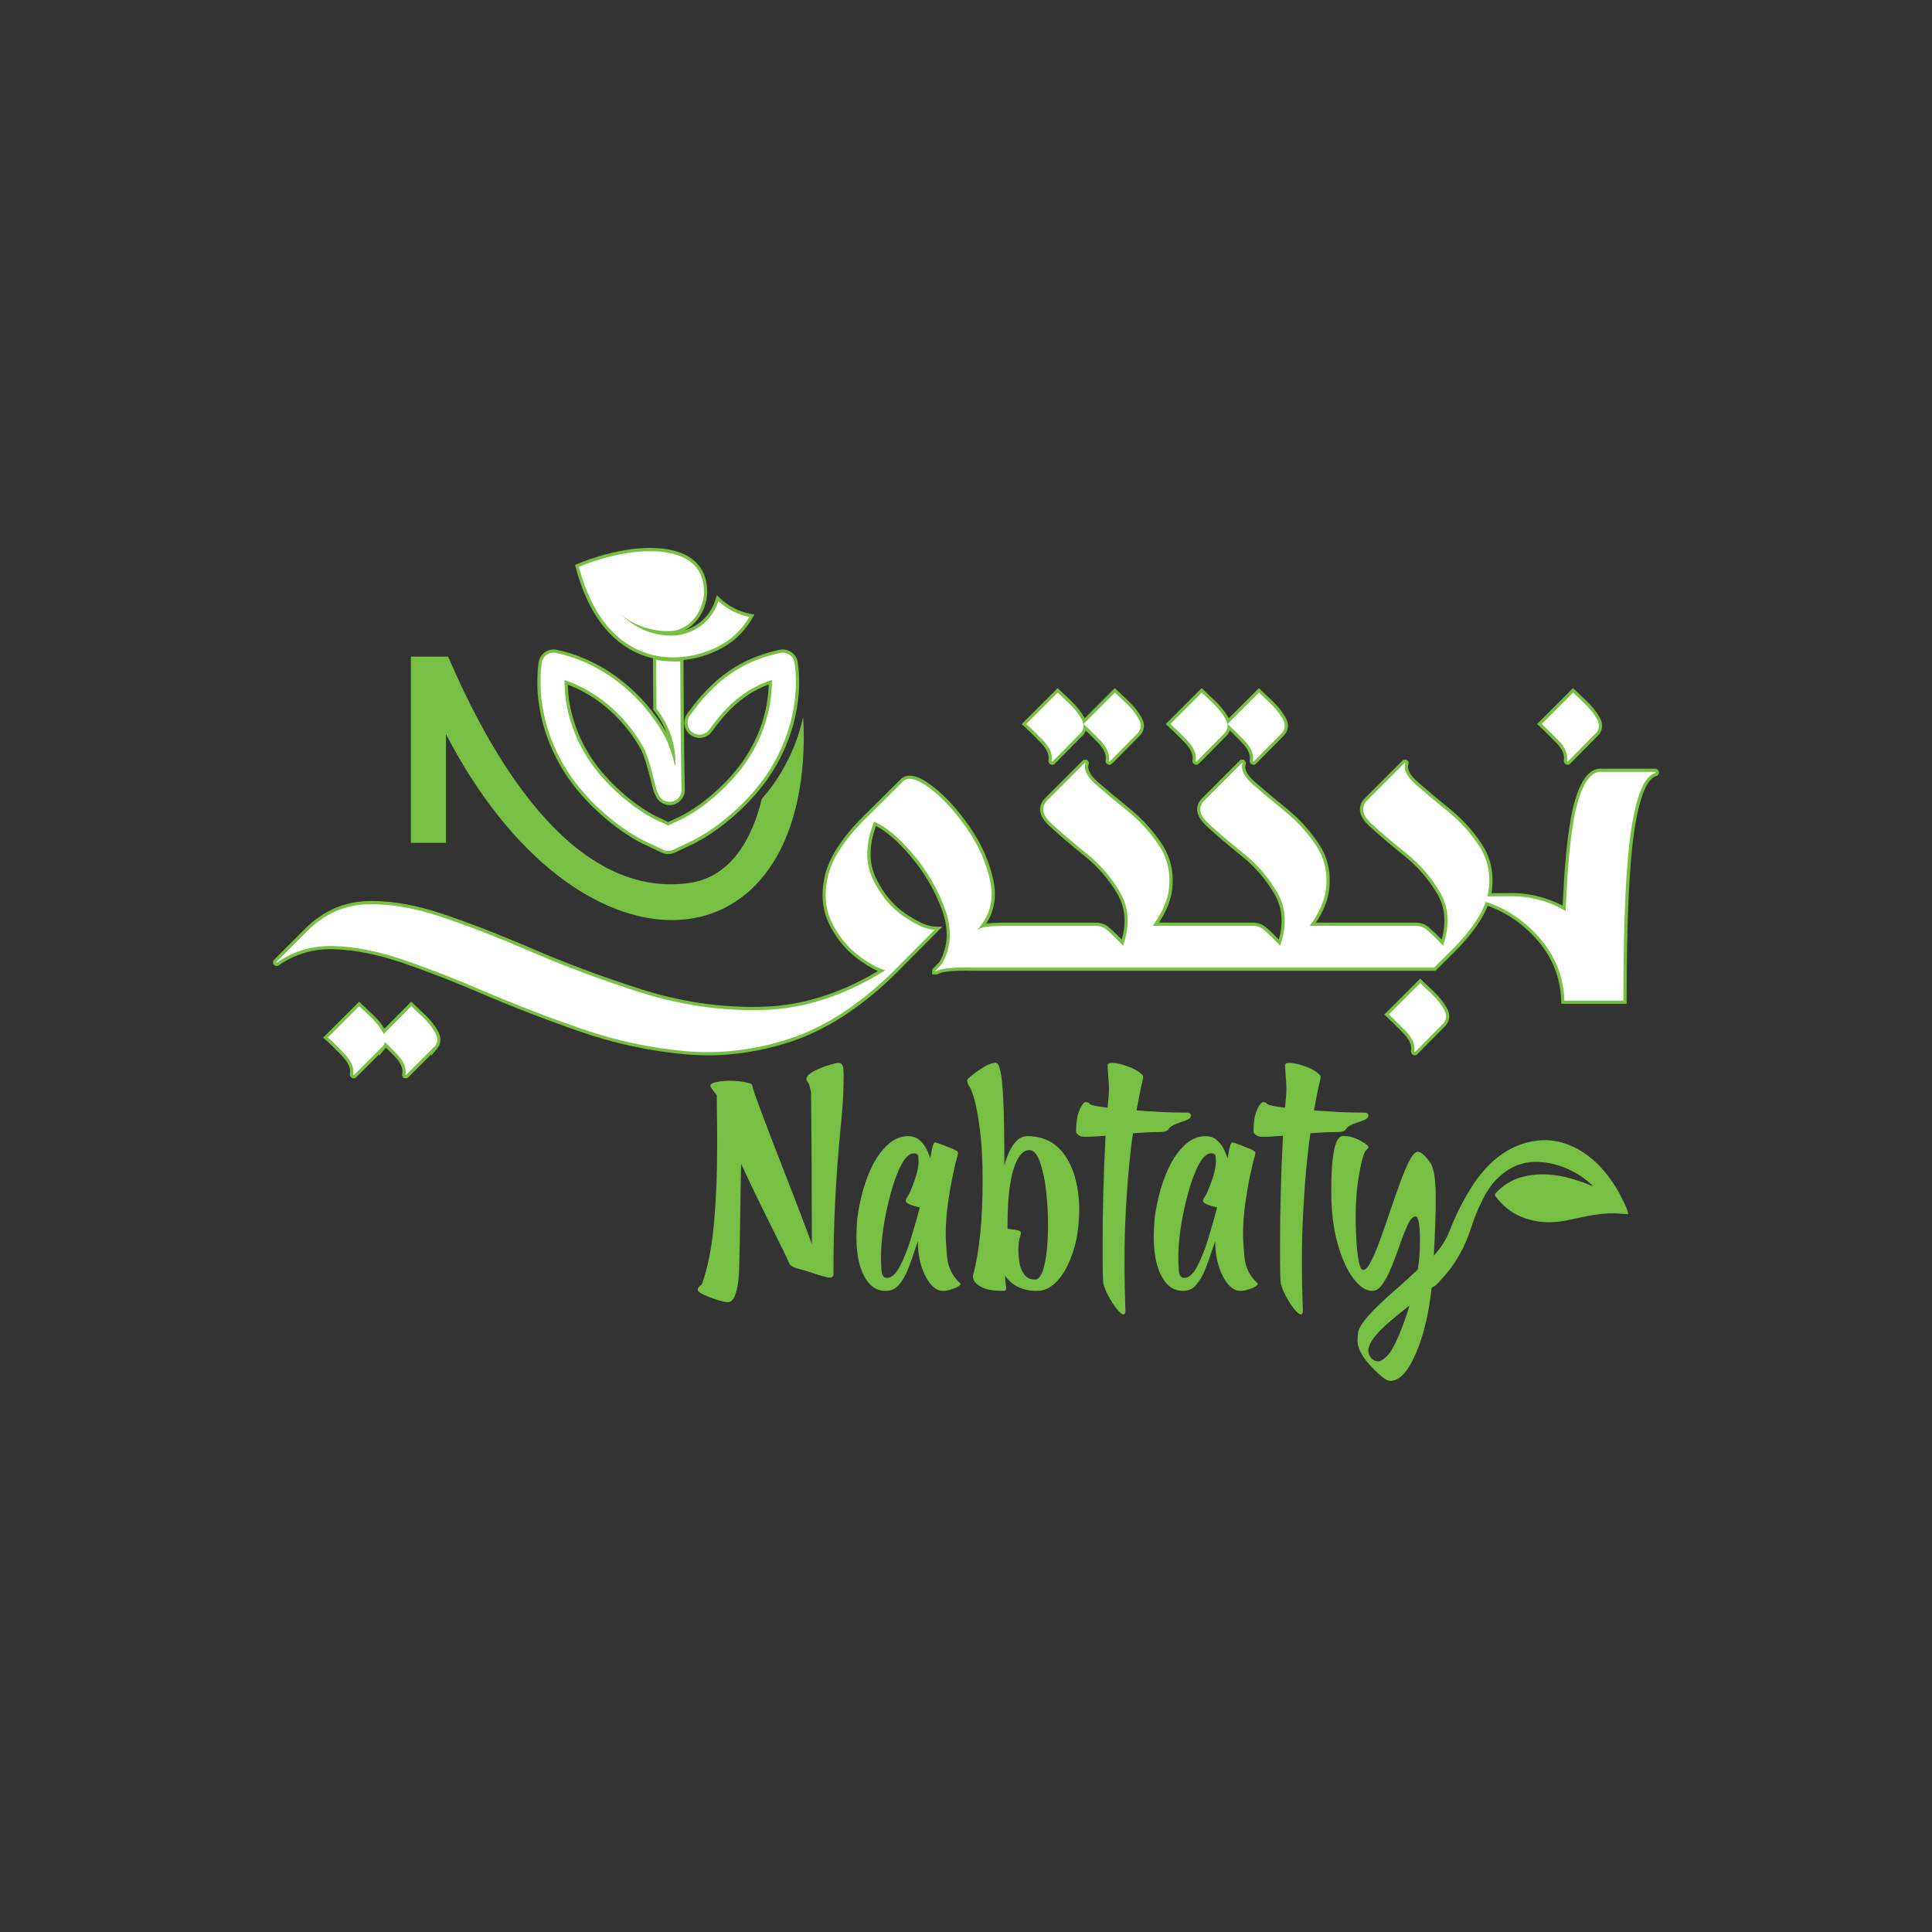 <?xml version="1.0" encoding="UTF-8"?>
<svg xmlns="http://www.w3.org/2000/svg" version="1.1" viewBox="0 0 1200 1200">
  <rect x="0" y="0" width="1200" height="1200" fill="#333333" stroke="none"/>
  <defs>
    <style>
      .cls-1, .cls-2 {
        fill: #fff;
      }

      .cls-3, .cls-4 {
        fill: #78c044;
      }

      .cls-2, .cls-4 {
        fill-rule: evenodd;
      }
    </style>
  </defs>
  <!-- Generator: Adobe Illustrator 28.7.1, SVG Export Plug-In . SVG Version: 1.2.0 Build 142)  -->
  <g>
    <g id="Layer_1">
      <g>
        <path class="cls-4" d="M418.16,410.3c-3.41,0-6.8-.3-10.07-.89-9.9-1.79-18.8-6.21-26.44-13.12-10.86-9.83-18.95-24.54-24.04-43.73l-.45-1.69,1.61-.67c2.94-1.22,13.52-5.41,26.19-7.93,4.46-.89,11.33-1.94,18.81-1.94,22.83,0,35.43,9.64,35.48,27.15.03,9.36-5.3,19.47-13.91,24.02,3.67-1.13,7.1-2.99,10.09-5.49,4.12-3.45,7.11-7.94,8.89-13.33l.98-2.98,2.29,2.15c5.09,4.78,11.4,8.02,18.25,9.35l2.78.54-1.45,2.44c-1.95,3.29-4.25,6.36-6.84,9.12-1.19,1.26-2.44,2.47-3.73,3.58-6.92,6-19.98,12.67-35.86,13.35-.86.04-1.72.06-2.59.06Z"/>
        <path class="cls-3" d="M415.03,530.48c-1.41,0-2.78-.31-4.05-.91l-8.2-3.89c-16.76-7.21-36.99-24.22-49.11-41.35-15.43-21.8-22.42-48.31-19.17-72.73.34-2.59,1.77-4.95,3.91-6.47,1.61-1.14,3.5-1.74,5.47-1.74.65,0,1.31.07,1.95.2,24.11,5.06,46.79,20.46,62.22,42.25,2.21,3.12,4.27,6.37,6.13,9.66-1.7-4.48-4.24-9.31-7.99-14.11l-.42-.54v-.68c-.08-9.85-.14-20.14-.19-30.27v-2.38s2.34.4,2.34.4c3.74.64,7.62.97,11.52.97.99,0,1.99-.02,2.98-.06l2.08-.09v2.08c.19,38.29.47,65.05.86,79.54.07,2.53-.85,4.93-2.59,6.76-1.74,1.83-4.09,2.88-6.61,2.95-.06,0-.15,0-.25,0-4.04,0-7.69-2.65-8.97-6.47-.42-.71-.75-1.47-.98-2.27-.52-1.83-1.08-4.03-1.67-6.32-1.68-6.58-3.99-15.59-6.33-19.78-1.63-2.9-3.42-5.75-5.34-8.45-10.31-14.56-24.41-25.67-39.94-31.53.36,16.59,6.15,33.59,16.46,48.15,10.19,14.39,27.56,29.1,41.31,34.97l.3.14,4.31,2.05,4.58-2.17c13.78-5.89,31.16-20.59,41.34-34.98,10.32-14.59,16.12-31.61,16.46-48.23-13.62,5.05-24.57,14.15-35.2,29.17-1.77,2.5-4.66,3.99-7.73,3.99-1.96,0-3.85-.6-5.46-1.74-2.06-1.46-3.43-3.63-3.86-6.13-.42-2.49.14-5,1.6-7.06,15.96-22.54,33.69-34.82,57.48-39.81.64-.13,1.29-.2,1.94-.2,1.97,0,3.86.6,5.47,1.74,2.14,1.52,3.57,3.88,3.91,6.48,3.25,24.42-3.74,50.93-19.17,72.73-12.13,17.12-32.35,34.14-49.18,41.38l-8.13,3.86c-1.28.61-2.64.91-4.06.91Z"/>
      </g>
      <path class="cls-3" d="M499.25,459.79c-1.81,146.51-141.29,152.63-222.26-3.86v67.58h-21.77v-115.67h23.13c24.27,56.47,74.62,151.05,149.69,140.61,25.21-3.51,38.84-26.24,45.1-52.19,2.61-3.01,5.04-6.08,7.21-9.14,9.06-12.8,15.33-27.17,18.49-41.85.31,4.8.45,9.63.41,14.51Z"/>
      <g>
        <path class="cls-3" d="M520.67,660.19c-.92,0-2.99.49-6.23,1.48-3.24.98-6.3,2.27-9.2,3.82-2.91,1.56-4.36,3.16-4.36,4.79,0,.61.32,1.28.96,2.01.63.73,1.28,2.83,1.94,6.3.31,26.52.47,57.89.47,94.12-3.35-9.24-8.68-23.26-16.03-42.08-13.37-34.25-20.32-52.85-20.85-55.8,0-1.1-.66-1.78-1.98-2.05-3.7-1.01-7.76-1.52-12.21-1.52-2.94,0-5.54.25-7.78.73-2.77.53-4.15,1.32-4.15,2.37,0,.4.2.9.62,1.52.41.61.92,1.31,1.52,2.08.59.77,1.19,1.57,1.81,2.41l.07,7.72c.13,6.29.19,13.98.19,23.09,0,18.2-.72,35.02-2.18,50.45-1.32,13.86-3.69,25.68-7.12,35.48-.22.61-.68,1.15-1.39,1.59-.92.75-1.38,1.6-1.38,2.57,0,.75,1.25,1.71,3.76,2.9,2.5,1.19,5.26,2.26,8.28,3.2,3,.95,5.24,1.42,6.69,1.42,2.81,0,4.79-3.32,5.94-9.96.53-2.86.86-5.94.99-9.24.26-6.51.54-21.08.85-43.73l.4-23.02c6.82,14.65,13.48,28.43,19.99,41.36,4.97,9.81,8.27,16.6,9.9,20.38.53,1.36,2.09,2.42,4.68,3.17,3.08.79,6.27,1.74,9.57,2.84,5.75,1.98,9.49,2.97,11.2,2.97.71,0,1.22-.24,1.55-.69.33-.47.49-.85.49-1.16v-3.63c0-27.84,1.46-56.74,4.36-86.73,1.27-12.27,1.91-22.12,1.91-29.55l.06-3.37c0-1.84-.09-3.56-.26-5.14-.26-2.07-1.29-3.1-3.1-3.1Z"/>
        <path class="cls-3" d="M595.59,796.26c-.09,0-.13-.04-.13-.13-4.26-4.27-6.67-9.43-7.22-15.51-.55-6.07-.83-10.77-.83-14.11,0-6.16.48-12.66,1.45-19.52,1.49-10.64,3.49-20.58,6.01-29.82.13-.35.19-.66.19-.92,0-.18-.04-.37-.1-.59-.07-.22-.3-.48-.69-.79-.4-.31-1.58-.87-3.56-1.69-1.98-.82-4-1.62-6.08-2.41-2.06-.79-3.34-1.19-3.82-1.19-.75,0-1.43,1.55-2.05,4.68l-.99,5.21c-.66-2.24-1.57-4.42-2.73-6.52-1.17-2.12-2.64-3.85-4.43-5.22-1.78-1.36-3.94-2.05-6.5-2.05-4.61,0-8.83,1.75-12.66,5.25-3.82,3.49-7.12,8.08-9.9,13.75-2.77,5.67-4.96,11.92-6.59,18.76-1.62,6.83-2.54,12.32-2.73,16.46-.2,4.14-.3,6.93-.3,8.38,0,12.57,2.44,21.96,7.32,28.16,2.77,3.57,6.46,5.35,11.07,5.35,3.17,0,5.83-1.25,7.98-3.73,2.16-2.48,4.03-5.68,5.61-9.6,1.45-3.6,3.51-9.45,6.2-17.54,0,8.36,1.57,15.59,4.72,21.71,3.14,6.11,6.78,9.17,10.91,9.17,1.41,0,2.95-.25,4.62-.76,1.67-.5,3.12-1.09,4.36-1.75,1.23-.66,1.84-1.2,1.84-1.65,0-.48-.33-.94-.99-1.38ZM565.55,770.1c-2.09,6.66-4.36,12.27-6.83,16.82-2.46,4.55-5.08,6.82-7.84,6.82-2.07,0-3.2-1.66-3.4-4.98-.2-3.32-.3-5.75-.3-7.29,0-11.04,1.8-23.66,5.41-37.85,1.93-7.66,4.21-14.11,6.82-19.36,2.62-5.25,5.33-7.89,8.15-7.89,1.8,0,2.75.68,2.84,2.05.09,1.36.13,2.31.13,2.84,0,3.83-1.21,8.84-3.63,15.04-1.23,3.34-2.27,5.59-3.1,6.76-.83,1.16-1.26,2.1-1.26,2.8,0,1.41,2.92,2.77,8.77,4.09-1.76,6.77-3.68,13.49-5.77,20.14Z"/>
        <path class="cls-3" d="M638.08,705.69c-2.38,0-4.47.85-6.27,2.55-1.8,1.69-3.36,3.9-4.68,6.63-1.32,2.72-2.42,5.72-3.3,8.97,0-17.28-.21-30.5-.62-39.67-.42-9.17-1.03-15.46-1.82-18.9-.79-3.43-1.77-5.15-2.97-5.15-1.84,0-4.04.74-6.59,2.21-2.55,1.47-4.85,2.99-6.89,4.58-2.05,1.58-3.33,2.68-3.85,3.29-.22.26-.33.61-.33,1.05,0,.93.35,1.96,1.05,3.1,2.86,4.31,5.19,13.87,7,28.7,1.01,8.09,1.51,18.07,1.51,29.94,0,24.67-1.95,44.3-5.87,58.9-.09.26-.13.55-.13.86,0,2.81,2.02,5.16,6.07,7.05,2.72,1.33,6.95,1.98,12.66,1.98.92,0,1.48-.19,1.65-.56.18-.38.26-.81.26-1.29l-.13-1.25c-.26-1.59-.47-3.71-.6-6.4,4.36,6.33,10.93,9.5,19.72,9.5,4.4,0,8.34-1.75,11.85-5.24,3.49-3.5,6.42-8.1,8.77-13.82,2.34-5.72,3.9-11.29,4.65-16.72.75-5.44,1.12-10.19,1.12-14.29,0-10.28-1.65-19.27-4.95-26.97-5.54-12.71-14.64-19.06-27.3-19.06ZM648.5,786.56c-1.33,5.44-3.21,8.18-5.67,8.18-3.08,0-5.38-1.16-6.89-3.46-1.52-2.31-2.47-4.8-2.84-7.49-.38-2.68-.56-5.03-.56-7.06,0-3.73.32-6.52.98-8.38.35-1.05.54-1.89.54-2.5v-.13c0-.53-.23-.9-.67-1.12-.48-.31-1.82-.61-4.02-.92-1.84-.26-3.03-.4-3.56-.4v-3.3c0-18.11,1.95-31.22,5.87-39.3,2.12-4.22,4.71-6.34,7.79-6.34,2.72,0,4.98,2.74,6.75,8.22,1.78,5.47,3.01,11.67,3.7,18.6.69,6.93,1.03,13.37,1.03,19.35,0,10.82-.82,19.5-2.44,26.06Z"/>
        <path class="cls-3" d="M725.93,701.14c.7-1.32,3.08-2.66,7.12-4.02,1.81-.53,3.38-1.12,4.72-1.78,1.34-.66,2.01-1.52,2.01-2.57,0-.35-.2-.72-.62-1.12-.42-.4-1.06-.59-1.95-.59h-1.58c-8.18,0-18.09-.47-29.74-1.39,1.84-9.76,3.12-15.96,3.82-18.6.22-1.01.33-1.71.33-2.11,0-.54-.31-1.11-.92-1.72-1.85-1.8-4.44-3.32-7.79-4.55-4.36-1.67-7.87-2.5-10.55-2.5-1.71,0-2.66.4-2.84,1.19,0,1.19.11,2.9.3,5.15.2,2.24.34,4.26.43,6.07.09,1.8.13,3.14.13,4.02,0,1.71-.09,3.36-.26,4.94l-.6,6.46c-6.37-.79-9.96-1.49-10.75-2.11-.75-.92-1.65-1.39-2.7-1.39-1.45,0-2.99,2.2-4.62,6.59-.92,2.6-1.42,6.52-1.51,11.74,0,.67.51,1.37,1.55,2.12,1.04.75,2.27,1.12,3.72,1.12,3.74,0,8.1-.23,13.07-.67-1.24,22.78-1.85,46.17-1.85,70.19,0,13.19.18,20.47.53,21.83.62,2.37,1.72,5.02,3.3,7.95,1.58,2.92,3.27,5.5,5.05,7.72,1.77,2.22,3.2,3.33,4.25,3.33.18,0,.35-.12.53-.36.18-.25.31-.49.39-.76.09-.26.13-.48.13-.66-.39-11.04-.59-21.45-.59-31.26,0-11.92.31-22.93.92-33.04,1.05-18.56,2.5-34.03,4.36-46.43,5.72-.53,11.27-.79,16.68-.79,2.99,0,4.84-.67,5.54-1.98Z"/>
        <path class="cls-3" d="M780.27,796.26c-.09,0-.13-.04-.13-.13-4.26-4.27-6.67-9.43-7.22-15.51-.55-6.07-.83-10.77-.83-14.11,0-6.16.48-12.66,1.45-19.52,1.49-10.64,3.5-20.58,6.01-29.82.13-.35.19-.66.19-.92,0-.18-.03-.37-.1-.59-.06-.22-.3-.48-.69-.79-.4-.31-1.58-.87-3.56-1.69-1.98-.82-4-1.62-6.07-2.41-2.07-.79-3.35-1.19-3.83-1.19-.75,0-1.43,1.55-2.05,4.68l-.99,5.21c-.66-2.24-1.57-4.42-2.73-6.52-1.17-2.12-2.64-3.85-4.43-5.22-1.77-1.36-3.94-2.05-6.5-2.05-4.61,0-8.83,1.75-12.66,5.25-3.82,3.49-7.12,8.08-9.89,13.75-2.77,5.67-4.97,11.92-6.6,18.76-1.62,6.83-2.54,12.32-2.73,16.46-.2,4.14-.3,6.93-.3,8.38,0,12.57,2.44,21.96,7.32,28.16,2.77,3.57,6.46,5.35,11.08,5.35,3.16,0,5.82-1.25,7.97-3.73,2.16-2.48,4.03-5.68,5.61-9.6,1.45-3.6,3.52-9.45,6.2-17.54,0,8.36,1.57,15.59,4.72,21.71,3.14,6.11,6.79,9.17,10.91,9.17,1.41,0,2.95-.25,4.62-.76,1.67-.5,3.13-1.09,4.36-1.75,1.23-.66,1.84-1.2,1.84-1.65,0-.48-.32-.94-.99-1.38ZM750.23,770.1c-2.09,6.66-4.36,12.27-6.82,16.82-2.47,4.55-5.08,6.82-7.85,6.82-2.07,0-3.2-1.66-3.4-4.98-.2-3.32-.3-5.75-.3-7.29,0-11.04,1.8-23.66,5.41-37.85,1.93-7.66,4.21-14.11,6.82-19.36,2.62-5.25,5.34-7.89,8.15-7.89,1.8,0,2.75.68,2.84,2.05.09,1.36.13,2.31.13,2.84,0,3.83-1.21,8.84-3.63,15.04-1.23,3.34-2.27,5.59-3.1,6.76-.83,1.16-1.26,2.1-1.26,2.8,0,1.41,2.92,2.77,8.77,4.09-1.76,6.77-3.68,13.49-5.77,20.14Z"/>
        <path class="cls-3" d="M836.15,701.14c.7-1.32,3.07-2.66,7.12-4.02,1.8-.53,3.37-1.12,4.72-1.78,1.34-.66,2.01-1.52,2.01-2.57,0-.35-.21-.72-.62-1.12-.42-.4-1.07-.59-1.95-.59h-1.58c-8.18,0-18.1-.47-29.75-1.39,1.85-9.76,3.13-15.96,3.83-18.6.22-1.01.32-1.71.32-2.11,0-.54-.31-1.11-.92-1.72-1.84-1.8-4.44-3.32-7.78-4.55-4.36-1.67-7.88-2.5-10.56-2.5-1.71,0-2.66.4-2.84,1.19,0,1.19.1,2.9.3,5.15.19,2.24.34,4.26.43,6.07.09,1.8.13,3.14.13,4.02,0,1.71-.09,3.36-.26,4.94l-.6,6.46c-6.38-.79-9.96-1.49-10.75-2.11-.75-.92-1.65-1.39-2.7-1.39-1.46,0-2.99,2.2-4.62,6.59-.92,2.6-1.43,6.52-1.52,11.74,0,.67.52,1.37,1.55,2.12,1.03.75,2.27,1.12,3.72,1.12,3.74,0,8.09-.23,13.06-.67-1.23,22.78-1.84,46.17-1.84,70.19,0,13.19.18,20.47.53,21.83.61,2.37,1.71,5.02,3.3,7.95,1.58,2.92,3.27,5.5,5.04,7.72,1.78,2.22,3.2,3.33,4.26,3.33.18,0,.35-.12.53-.36.18-.25.31-.49.4-.76.09-.26.13-.48.13-.66-.39-11.04-.6-21.45-.6-31.26,0-11.92.31-22.93.93-33.04,1.05-18.56,2.5-34.03,4.35-46.43,5.72-.53,11.28-.79,16.69-.79,2.99,0,4.84-.67,5.54-1.98Z"/>
        <path class="cls-3" d="M928.08,741.47c.18.05.35.11.47.2-.11-.1-.29-.16-.47-.2Z"/>
        <path class="cls-3" d="M1007.83,745.15c-2.44-5.06-5.3-9.9-8.74-14.38-6.14-8.01-13.39-14.67-22.7-18.82-7.89-3.52-16.1-4.71-24.67-3.04-12.46,2.41-22.29,9.11-30.44,18.56-2.73,3.16-5.19,6.52-7.38,10.06.37-.29.72-.4,1.04-.4-.33,0-.68.11-1.04.4-3.71,5.86-6.99,11.91-9.83,18.15-1.22,2.65-2.35,5.34-3.42,8.07-.14.36-.28.73-.42,1.1-2.18,5.44-5.4,10.46-9.67,15.03l.53-10.55c.44-8.75.66-17.15.66-25.19,0-10.86-1.01-18.01-3.04-21.44-3.34-4.87-6.02-7.31-8.04-7.31-1.58,0-3.33,1.84-5.24,5.54-1.91,3.69-3.91,8.38-5.97,14.05-2.06,5.67-4.14,11.63-6.23,17.87-2.09,6.24-4.12,12.07-6.1,17.48-1.98,5.41-3.85,9.83-5.64,13.29-1.78,3.45-3.4,5.18-4.85,5.18-1.1,0-2-1.82-2.7-5.44-.7-3.63-1.2-8.01-1.48-13.15-.29-5.15-.43-9.98-.43-14.51,0-9.5.73-18.33,2.18-26.51,1.49-8.54,2.95-13.48,4.36-14.85.92-.79,1.39-1.42,1.39-1.91,0-.53-.84-1.34-2.51-2.44-4.44-2.91-8.53-4.36-12.27-4.36l-.73-.07c-.39,0-.88.1-1.45.26-.57.18-1.24.8-2.01,1.85-.77,1.05-1.45,2.8-2.05,5.24-.59,2.44-1.09,5.84-1.48,10.19-.39,4.36-.59,10.01-.59,16.96,0,12.05,1.28,22.72,3.85,32.02,2.57,9.3,5.82,16.58,9.76,21.83,3.93,5.25,7.9,7.89,11.91,7.89,2.24,0,4.31-1.35,6.23-4.06,1.91-2.7,3.71-6.1,5.41-10.19,1.69-4.09,3.29-8.29,4.79-12.59,1.8-5.28,3.56-9.83,5.28-13.65,1.71-3.83,3.42-5.74,5.15-5.74s2.7,4.79,2.7,14.38c0,7.38-.45,13.58-1.33,18.6-4.57,4.27-8.92,8.22-13.06,11.87-15.74,13.5-23.79,22.78-24.14,27.84l-.26,4.21c0,6.3,4.81,13.64,14.44,22.03,2.41,2.12,4.44,3.17,6.07,3.17,3.92,0,7.63-2.75,11.14-8.25,3.52-5.5,6.53-12.59,9.04-21.28,2.51-8.68,4.27-17.97,5.28-27.86.08-.76,1.78-1.4,2.36-1.74,11.44-11.26,17.64-21.79,22.67-37.12.48-1.54.99-3.07,1.56-4.58.1-.26.19-.51.29-.77,1.98-5.18,4.35-10.14,7.02-15.02.03-.06.05-.11.08-.17-.03.06-.05.12-.08.18.13-.2.26-.4.39-.6,1.72-2.63,3.44-5.25,5.65-7.53,7.51-7.75,16.48-11.94,27.47-11.21,8.22.54,15.75,3.12,22.84,7.25,2.94,1.71,5.65,3.71,8.2,5.93.58.51,1.22.97,1.65,1.83-2.58-.99-5.01-2.01-7.5-2.87-11.75-4.05-23.66-6.03-35.99-2.9-6.56,1.67-12.02,5.15-16.63,10.03-.23.25-.41.47-.5.72-.17.4-.11.83.33,1.4,7.54,10.08,17.76,15.03,30.15,15.95,7.49.55,14.69-1.17,21.91-2.72,7.89-1.69,15.81-3.13,23.93-2.61,2.12.13,4.23.29,6.41.44-.52-3.3-2.1-6.15-3.48-9.01ZM868.27,830.82c-2.6,5.89-4.96,9.83-7.1,11.8-2.13,1.98-3.9,2.97-5.3,2.97-1.33,0-2.62-.59-3.9-1.78-1.41-1.49-2.11-3.12-2.11-4.87,0-3.92,3.52-9.11,10.55-15.57,4.49-4.05,9.5-8.2,15.04-12.47-2.2,7.38-4.6,14.03-7.19,19.92ZM917.4,738.18c-.3-.09-.59-.25-.89-.44.3.17.59.34.89.43.58.17,1.16.38,1.74.6-.58-.21-1.16-.42-1.74-.59Z"/>
      </g>
      <g>
        <path class="cls-3" d="M878.73,655.46c-.61,0-1.18-.25-1.62-.7-.47-.46-.76-1.11-.76-1.77v-.19l.03-.18c.63-3.34-1.01-7.04-4.86-11-4.31-4.43-7.74-7.8-10.21-10.03l-1.57-1.41,22.33-22.33,1.41,1.31c1.72,1.59,4.14,3.89,7.21,6.83,3.28,3.15,5.94,6.52,7.92,10.01,2.93,5.18,1.17,8.9-.82,11.12l-17.46,17.66c-.44.45-1.01.69-1.61.69Z"/>
        <path class="cls-3" d="M252.03,669.78c-.22,0-.43-.03-.64-.1h-.67l-.67-.98c-.26-.42-.48-1.09-.15-1.97.51-3.17-1.13-6.78-4.9-10.71-1.88-1.97-3.66-3.78-5.3-5.41-.22.33-.46.65-.72.96l-3.53,4.21v-.86l-14.18,14.18c-.44.44-1.01.68-1.6.68-.4,0-.78-.11-1.12-.31-.7-.33-1.25-1.07-1.25-2.17v-.19l.04-.19c.62-3.23-1-6.9-4.79-10.91-4.2-4.45-7.65-7.84-10.25-10.08l-1.63-1.41,22.37-22.37,1.41,1.31c1.78,1.65,4.26,4.02,7.4,7.01,2.8,2.7,5.12,5.53,6.92,8.45l16.61-16.78,1.42,1.32c1.76,1.63,4.18,3.92,7.4,7.01,3.3,3.18,5.93,6.56,7.84,10.03,2.81,5.15,1.16,8.86-.71,11.06l-3.52,4.15v-.8l-14.16,14.17c-.44.44-1.01.68-1.61.68Z"/>
        <path class="cls-3" d="M973.68,475.03c-.61,0-1.18-.25-1.62-.7-.47-.46-.76-1.1-.76-1.77v-.19l.03-.18c.63-3.34-1.01-7.04-4.86-11-4.3-4.43-7.74-7.8-10.21-10.03l-1.57-1.41,22.33-22.33,1.41,1.31c1.7,1.57,4.13,3.87,7.21,6.83,3.28,3.15,5.94,6.52,7.92,10.01,2.93,5.18,1.17,8.91-.82,11.12l-17.46,17.66c-.45.45-1.02.69-1.61.69Z"/>
        <path class="cls-3" d="M778.55,475.03c-.61,0-1.18-.25-1.62-.7-.47-.46-.76-1.11-.76-1.77v-.19l.03-.18c.63-3.34-1.01-7.04-4.86-11-4.31-4.43-7.74-7.8-10.21-10.03l-1.57-1.41,22.33-22.33,1.41,1.31c1.73,1.6,4.16,3.9,7.21,6.83,3.28,3.15,5.94,6.52,7.92,10.01,2.93,5.18,1.17,8.9-.82,11.12l-17.46,17.66c-.44.45-1.01.69-1.61.69Z"/>
        <path class="cls-3" d="M743.02,475.03c-.61,0-1.18-.25-1.62-.7-.47-.46-.76-1.11-.76-1.77v-.19l.03-.18c.63-3.34-1.01-7.04-4.86-11-4.3-4.43-7.74-7.8-10.21-10.03l-1.57-1.41,22.33-22.33,1.41,1.31c1.73,1.6,4.16,3.9,7.21,6.83,3.28,3.15,5.94,6.52,7.92,10.01,2.93,5.18,1.17,8.9-.82,11.12l-17.46,17.66c-.44.45-1.01.69-1.61.69Z"/>
        <path class="cls-3" d="M689.08,475.03c-.61,0-1.18-.25-1.62-.7-.47-.46-.76-1.11-.76-1.77v-.19l.03-.18c.63-3.34-1.01-7.04-4.86-11-4.31-4.43-7.74-7.8-10.21-10.03l-1.57-1.41,22.33-22.33,1.41,1.31c1.73,1.6,4.16,3.9,7.21,6.83,3.28,3.15,5.94,6.52,7.92,10.01,2.93,5.18,1.17,8.9-.82,11.12l-17.46,17.66c-.44.45-1.01.69-1.61.69Z"/>
        <path class="cls-3" d="M653.56,475.03c-.61,0-1.18-.25-1.62-.7-.47-.46-.76-1.11-.76-1.77v-.19l.03-.18c.63-3.34-1.01-7.04-4.86-11-4.31-4.43-7.74-7.8-10.21-10.03l-1.57-1.41,22.33-22.33,1.41,1.31c1.73,1.6,4.16,3.9,7.21,6.83,3.28,3.15,5.94,6.52,7.92,10.01,2.93,5.18,1.17,8.9-.82,11.12l-17.46,17.66c-.44.45-1.01.69-1.61.69Z"/>
        <path class="cls-3" d="M439.5,655.46c-4.68,0-9.43-.21-14.11-.63-21.86-1.98-43.59-6.66-64.59-13.91-21.16-7.32-41.6-15.2-60.76-23.41-17.48-7.54-34.17-14.05-49.6-19.33-15.39-5.27-29.8-8.17-42.82-8.6-.72-.02-1.43-.03-2.14-.03-11.91,0-22.75,3.34-32.22,9.93-.41.33-.91.52-1.42.52-.6,0-1.17-.24-1.61-.68l-.58-.59v-2.04l20.64-20.62c10.79-10.42,23.49-15.92,37.76-16.38,1.05-.03,2.1-.05,3.16-.05,13.12,0,27.62,2.63,43.12,7.81,16.38,5.48,34.28,12.37,53.21,20.48,22.61,9.87,46.59,18.85,71.31,26.69,22.54,7.15,45.72,10.78,68.91,10.78,2.01,0,4.06-.03,6.08-.08,23.91-.65,47.95-8.12,71.5-22.21-4.43-1.89-9.21-4.85-14.24-8.84-6.64-5.28-12.08-12.16-16.16-20.45-4.15-8.44-5.1-18.23-2.8-29.09,2.26-10.77,9.59-22.69,21.79-35.41l26.02-25.83.09-.07c1.41-1.1,3.09-1.65,5.01-1.65,3.77,0,8.4,2.14,14.17,6.55,7.9,6.04,15.68,14.56,23.14,25.32,7.49,10.83,12.46,22.22,14.78,33.85,1.94,9.75.4,18.53-4.58,26.18.03,0,.06,0,.1-.01,2.24-.3,5.3-.49,9.35-.57h58.97c2.85,0,5.6,1.02,7.75,2.87.59.49,1.21,1.05,1.83,1.6,1.96,1.76,4.04,3.76,6.2,5.99.58-2.06,1.03-4.12,1.32-6.13.13-.81.21-1.52.25-2.19,0-.07.02-.31.02-.31.6-6.97-.77-13.43-4.05-19.18-5.22-9.15-12.18-17.26-20.7-24.11-8.76-7.07-16.07-13.31-21.75-18.54-8.23-7.58-6.27-13.37-3.18-16.89l.09-.1,24.23-24.21h2.11l.6.68c.63.71.74,1.68.36,2.48-.74,3.03,1.27,6.65,5.98,10.76,5.36,4.67,11.99,10.23,19.71,16.5,7.83,6.36,14.56,13.77,19.99,22.02,5.6,8.51,7.68,18.33,6.17,29.18-.85,6.08-3.56,12.64-8.07,19.54,1.03,0,2.03,0,2.99,0,2.59,0,4.87.01,6.58.04h49.04c2.89,0,5.66,1.01,7.8,2.85.53.45,1.09.94,1.65,1.45,2.02,1.81,4.17,3.87,6.39,6.15.81-2.85,1.34-5.63,1.58-8.31v-.32c.61-6.99-.75-13.44-4.04-19.18-5.2-9.12-12.17-17.23-20.7-24.12-8.71-7.02-16.03-13.25-21.74-18.52-8.22-7.59-6.27-13.37-3.18-16.89l.09-.09,24.23-24.23h2.11l.6.68c.62.71.74,1.67.36,2.47-.75,3.03,1.25,6.65,5.97,10.77,5.38,4.7,11.82,10.1,19.71,16.51,7.81,6.33,14.54,13.73,19.99,22.02,5.6,8.5,7.68,18.31,6.17,29.17-.85,6.07-3.56,12.63-8.08,19.57,2.39-.02,4.73-.03,6.86-.03,2.48,0,4.66.01,6.31.04h49.06c2.87,0,5.63,1,7.78,2.83,2.53,2.18,5.23,4.75,8.06,7.65.39-1.38.71-2.74.96-4.05.32-1.63.52-3.12.62-4.57.07-.67.11-1.32.12-2.16.17-5.19-.8-10.07-2.87-14.53-.28-.63-.61-1.29-1.02-2.05-.08-.13-.16-.27-.23-.4l-.05-.09c-5.2-9.1-12.17-17.21-20.69-24.09-8.67-6.98-16-13.21-21.76-18.52-8.22-7.6-6.27-13.37-3.18-16.89l.09-.09,24.23-24.23h2.04l.59.59c.73.73.87,1.76.43,2.61-.72,3.03,1.29,6.63,5.99,10.72,5.44,4.76,12.06,10.31,19.7,16.51,7.81,6.33,14.54,13.73,19.99,22.02,5.6,8.5,7.68,18.31,6.17,29.17-.05.4-.12.83-.21,1.28l14-.06c10.74.25,20.88,2.87,30.25,7.79,1.37-31.05,3.94-53.05,7.64-65.39,3.95-13.27,9.17-19.72,15.96-19.72.27,0,.54.01.82.03h33.81l.56.46c.12.1.24.22.35.33l.59.59.05.88c0,.64-.21,1.22-.6,1.69l-.43.51-.65.15c-3.86.9-9.31,7.21-13.33,32.2-3.36,20.9-5.06,56.98-5.04,107.22v2s-40.58,0-40.58,0l-.06-1.94c-.43-13.82-5.22-26.23-14.24-36.89-8.64-10.21-19.2-17.61-31.38-22.01-1.76,4.37-4.36,8.95-7.74,13.63-3.06,4.27-6.83,8.74-11.21,13.28-.07.08-.18.19-.3.31-.07.07-.14.14-.21.21-2.9,2.88-5.56,5.51-8.05,7.98l-5,4.95h-285.64c-2.22-.07-4.27-.1-6.16-.1-5.13,0-9.29.24-12.36.72l-.34.06c-2.07.34-3.59.78-4.52,1.31l-.49.28-3.09-.08v-2.25l.03-.09c.02-.14.05-.27.09-.41.11-.42.34-.81.65-1.13l2.92-2.92.86-.9c5.42-9.58,5.95-20.1,1.62-32.17-4.57-12.45-11.26-23.86-19.88-33.89-7.79-9.07-14.91-15.24-21.19-18.35-4.34,12.06-4.43,22.73-.26,31.72,4.5,9.66,10.7,17.25,18.42,22.55,7.72,5.3,13.91,8.05,18.4,8.17l4.63.12-28.99,29.19c-21.07,20.68-42.86,34.84-64.8,42.11-17.24,5.69-34.71,8.58-51.94,8.58Z"/>
      </g>
      <g>
        <path class="cls-2" d="M465.46,383.18c-1.85,3.12-4.05,6.07-6.58,8.77-1.13,1.2-2.32,2.35-3.58,3.44-7.45,6.46-20.41,12.25-34.64,12.87-4,.17-8.1-.06-12.21-.8-8.76-1.58-17.54-5.47-25.46-12.64-9.68-8.76-18.05-22.43-23.45-42.76,5.23-2.18,15.04-5.67,25.81-7.81,20.25-4.03,51.82-3.89,51.9,23.25.03,10.73-7.83,23.87-20.95,24.47-11.11.51-24.58-4.04-31.05-11.13.34.42,11.22,13.45,30.49,13.93.46.02.93.02,1.4.02,1.17,0,2.33-.08,3.47-.22,6.12-.74,11.69-3.3,16.11-7,4.68-3.92,7.72-8.83,9.51-14.23,5.36,5.03,12.03,8.45,19.24,9.86Z"/>
        <path class="cls-1" d="M474.76,483.17c-11.94,16.87-31.8,33.58-48.34,40.7l-8.2,3.89c-1.01.48-2.1.72-3.2.72s-2.18-.24-3.2-.72l-8.2-3.89c-16.54-7.11-36.39-23.83-48.34-40.7-15.14-21.39-22-47.38-18.82-71.31.27-2.06,1.39-3.91,3.08-5.11,1.7-1.2,3.81-1.64,5.84-1.21,23.62,4.96,45.85,20.06,61,41.45,2.27,3.21,4.39,6.57,6.3,9.97,1.25,2.24,2.38,4.99,3.42,7.95,1.11,2.88,2.04,5.88,2.73,8.97.21.74.41,1.49.6,2.23.26-3.11.98-19.77-11.69-35.96-.07-9.85-.13-20.13-.18-30.26,3.86.66,7.84.99,11.86.99,1.02,0,2.05-.02,3.07-.07.14,30.68.4,62.5.85,79.59.11,4.12-3.14,7.54-7.26,7.65-.07,0-.13,0-.2,0-3.36,0-6.21-2.23-7.14-5.31-.38-.6-.69-1.26-.89-1.98-.51-1.8-1.07-3.97-1.65-6.26-1.71-6.69-4.05-15.84-6.52-20.26-1.65-2.94-3.48-5.85-5.45-8.63-11.18-15.79-26.73-27.56-43.58-33.21-.27,17.77,5.66,36.35,16.83,52.14,10.38,14.66,28.1,29.65,42.16,35.65.09.04.18.08.27.12l5.13,2.43,5.13-2.43c.09-.04.18-.08.27-.12,14.05-6,31.78-21,42.16-35.65,11.19-15.81,17.12-34.42,16.83-52.2-15.4,5.01-27.34,14.58-38.84,30.83-2.38,3.36-7.04,4.15-10.4,1.78-3.36-2.38-4.16-7.03-1.78-10.4,15.65-22.1,32.99-34.13,56.26-39.01,2.03-.43,4.15.01,5.84,1.21,1.7,1.2,2.81,3.05,3.09,5.11,3.18,23.93-3.68,49.92-18.82,71.31Z"/>
      </g>
      <g>
        <path class="cls-1" d="M889.33,617.43c-3.15-3.03-5.55-5.29-7.19-6.81l-19.48,19.48c2.52,2.27,5.96,5.64,10.31,10.12,4.35,4.48,6.15,8.73,5.39,12.77,0,.13.06.25.19.38.12.13.25.13.38,0l17.4-17.59c2.27-2.52,2.46-5.45.57-8.79-1.89-3.34-4.42-6.53-7.57-9.55Z"/>
        <path class="cls-1" d="M262.81,631.93c-3.15-3.02-5.61-5.36-7.37-6.99l-17.11,17.29c-.11-.25-.24-.49-.38-.75-1.83-3.34-4.32-6.51-7.47-9.55-3.16-3.02-5.61-5.36-7.37-6.99l-19.48,19.48c2.64,2.27,6.1,5.67,10.39,10.22,4.29,4.53,6.05,8.76,5.31,12.66,0,.25.05.38.17.38.13.13.25.13.38,0l17.59-17.59v.19c.83-.98,1.37-2.02,1.59-3.13,2.07,2,4.54,4.5,7.41,7.48,4.34,4.53,6.13,8.76,5.39,12.66-.13.25-.13.38,0,.38.13.13.25.13.38,0l17.58-17.59v.19c2.15-2.53,2.3-5.45.48-8.8-1.83-3.34-4.32-6.51-7.47-9.55Z"/>
        <path class="cls-1" d="M967.91,459.79c4.35,4.48,6.15,8.73,5.39,12.77,0,.13.06.25.19.38.12.13.25.13.38,0l17.4-17.59c2.27-2.52,2.46-5.45.57-8.79-1.89-3.34-4.42-6.53-7.57-9.55-3.15-3.03-5.55-5.29-7.19-6.81l-19.48,19.48c2.52,2.27,5.96,5.64,10.31,10.12Z"/>
        <path class="cls-1" d="M772.78,459.79c4.35,4.48,6.15,8.73,5.39,12.77,0,.13.06.25.19.38.12.13.25.13.38,0l17.4-17.59c2.27-2.52,2.46-5.45.57-8.79-1.89-3.34-4.42-6.53-7.57-9.55-3.15-3.03-5.55-5.29-7.19-6.81l-19.48,19.48c2.52,2.27,5.96,5.64,10.31,10.12Z"/>
        <path class="cls-1" d="M737.26,459.79c4.35,4.48,6.15,8.73,5.39,12.77,0,.13.06.25.19.38.12.13.25.13.38,0l17.4-17.59c2.27-2.52,2.46-5.45.57-8.79-1.89-3.34-4.42-6.53-7.57-9.55-3.15-3.03-5.55-5.29-7.19-6.81l-19.48,19.48c2.52,2.27,5.96,5.64,10.31,10.12Z"/>
        <path class="cls-1" d="M683.32,459.79c4.35,4.48,6.15,8.73,5.39,12.77,0,.13.06.25.19.38.12.13.25.13.38,0l17.4-17.59c2.27-2.52,2.46-5.45.57-8.79-1.89-3.34-4.42-6.53-7.57-9.55-3.15-3.03-5.55-5.29-7.19-6.81l-19.48,19.48c2.52,2.27,5.96,5.64,10.31,10.12Z"/>
        <path class="cls-1" d="M647.79,459.79c4.35,4.48,6.15,8.73,5.39,12.77,0,.13.06.25.19.38.12.13.25.13.38,0l17.4-17.59c2.27-2.52,2.46-5.45.57-8.79-1.89-3.34-4.42-6.53-7.57-9.55-3.15-3.03-5.55-5.29-7.19-6.81l-19.48,19.48c2.52,2.27,5.96,5.64,10.31,10.12Z"/>
        <path class="cls-1" d="M1028.09,479.41h-33.17c-6.07-.54-11,5.55-14.78,18.26-3.8,12.7-6.36,35.41-7.69,68.14-9.9-5.8-20.59-8.84-32.1-9.11l-15.97.06h-.51c.21-.81.38-1.61.51-2.4.08-.4.14-.78.19-1.16,1.45-10.41-.51-19.67-5.86-27.79-5.36-8.14-11.89-15.33-19.58-21.56-7.69-6.24-14.27-11.76-19.75-16.56-5.5-4.78-7.68-9.14-6.53-13.05.13-.13.13-.25,0-.38h-.38l-23.65,23.65c-3.66,4.16-2.64,8.85,3.04,14.1,5.67,5.23,12.89,11.38,21.66,18.43,8.76,7.07,15.81,15.29,21.18,24.68.08.14.16.3.25.44.4.73.78,1.48,1.11,2.23,2.21,4.77,3.23,9.9,3.05,15.41-.02.75-.05,1.49-.13,2.26-.11,1.57-.33,3.16-.65,4.8-.46,2.43-1.14,4.93-2.03,7.48h-.02c-3.7-3.94-7.12-7.25-10.23-9.93-1.81-1.54-4.12-2.35-6.48-2.35h-49.09c-3.29-.05-8.69-.05-14.32,0-.87,0-1.76,0-2.64.02,0,0,0-.02.02-.02,5.66-7.87,8.96-15.14,9.9-21.85,1.45-10.41-.51-19.67-5.86-27.79-5.36-8.14-11.89-15.33-19.58-21.56-7.69-6.24-14.29-11.76-19.77-16.56-5.48-4.78-7.66-9.14-6.52-13.05.11-.13.11-.25,0-.38h-.38l-23.65,23.65c-3.66,4.16-2.64,8.85,3.04,14.1,5.67,5.23,12.89,11.38,21.64,18.43,8.77,7.07,15.83,15.29,21.18,24.68,3.51,6.13,4.94,12.92,4.31,20.34,0,.11,0,.22-.02.33-.35,3.81-1.24,7.8-2.69,11.95-3.07-3.27-5.94-6.1-8.63-8.5-.54-.49-1.08-.97-1.61-1.41-1.81-1.56-4.12-2.37-6.5-2.37h-49.07c-3.1-.05-8.06-.05-13.35-.02,5.67-7.87,8.96-15.14,9.9-21.83,1.45-10.41-.51-19.67-5.86-27.81-5.36-8.14-11.89-15.32-19.58-21.56-7.69-6.25-14.29-11.76-19.77-16.54-5.48-4.8-7.66-9.15-6.52-13.06.11-.11.11-.24,0-.37h-.38l-23.65,23.63c-3.65,4.16-2.64,8.87,3.04,14.1s12.89,11.38,21.64,18.45c8.77,7.06,15.83,15.29,21.18,24.68,3.51,6.15,4.94,12.92,4.31,20.34,0,.08-.02.14-.02.22-.05.79-.14,1.59-.27,2.4-.46,3.12-1.26,6.34-2.42,9.66-2.99-3.19-5.8-5.97-8.42-8.33-.6-.54-1.21-1.08-1.8-1.57-1.8-1.54-4.08-2.38-6.45-2.38h-58.92c-3.85.08-6.88.25-9.14.56-2.24.29-4.17.89-5.82,1.79,7.67-8.31,10.37-18.16,8.1-29.55-2.27-11.41-7.09-22.44-14.46-33.1-7.37-10.65-14.95-18.94-22.71-24.87s-13.33-7.56-16.73-4.91l-25.9,25.71c-11.98,12.49-19.09,23.96-21.28,34.44-2.21,10.46-1.33,19.72,2.64,27.79,3.97,8.07,9.17,14.65,15.61,19.77,6.44,5.1,12.3,8.41,17.59,9.93-25.09,15.75-50.44,23.98-76.04,24.68-25.58.68-50.8-2.91-75.64-10.79-24.84-7.88-48.67-16.8-71.49-26.76-18.8-8.06-36.47-14.87-53.06-20.42-16.57-5.55-31.77-8.1-45.58-7.66-13.81.44-25.95,5.7-36.41,15.8l-20.05,20.04v.38c.13.13.25.13.38,0,10.47-7.31,22.34-10.74,35.66-10.31,13.3.45,27.76,3.35,43.4,8.71,15.64,5.36,32.21,11.82,49.74,19.39,19.42,8.33,39.63,16.1,60.62,23.36,20.99,7.25,42.37,11.84,64.12,13.81,21.74,1.95,43.49-.67,65.25-7.85,21.74-7.2,43.08-21.07,64.01-41.62l25.73-25.9c-4.91-.13-11.41-2.97-19.48-8.52-8.07-5.55-14.43-13.33-19.1-23.36-4.66-10.03-4.35-21.77.95-35.26,7.06,2.89,15,9.49,23.82,19.75,8.84,10.28,15.57,21.79,20.25,34.52,4.53,12.62,3.91,23.96-1.89,34.06l-1.06,1.1-.13.13-2.78,2.78c-.06.06-.13.16-.14.27-.03.08-.05.16-.05.25h0s0,0,0,0l.59.02c1.14-.65,2.86-1.16,5.18-1.54h0c4.34-.72,10.74-.96,19.19-.7h284.82c3.69-3.66,7.82-7.74,12.39-12.28.17-.19.37-.37.54-.56,4.35-4.51,8.03-8.87,11.03-13.06,3.8-5.26,6.52-10.27,8.18-15,.24.08.46.16.7.25,13.06,4.48,24.2,12.16,33.39,23.01,9.36,11.06,14.27,23.76,14.72,38.12h36.65c-.02-50.64,1.68-86.5,5.07-107.54,3.38-21.04,8.34-32.32,14.86-33.83.08-.09.13-.22.13-.4-.1-.09-.17-.19-.27-.27Z"/>
      </g>
    </g>
  </g>
</svg>
